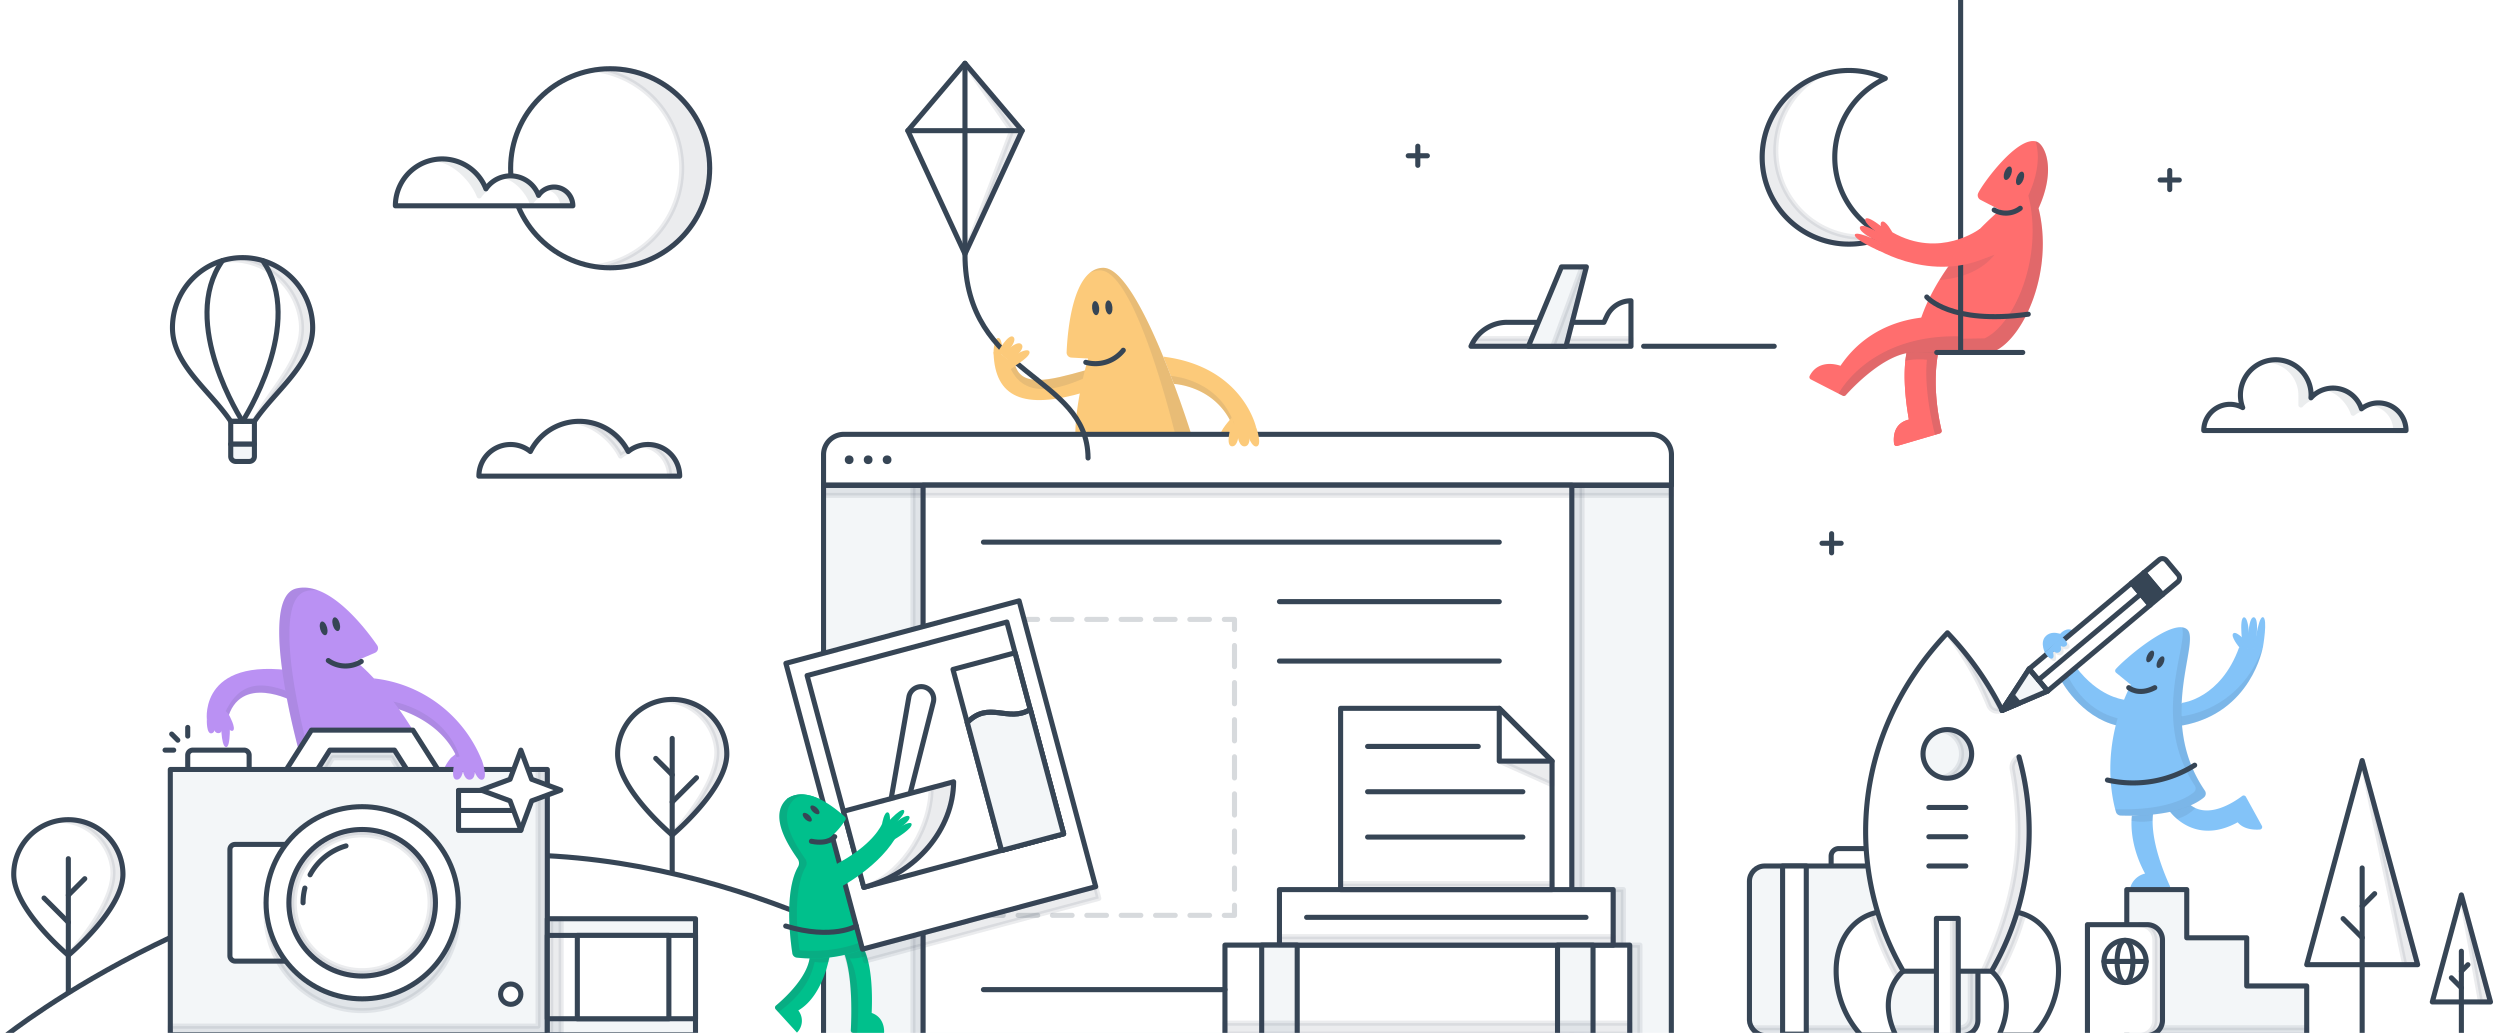<svg id="9c075cb7-42f0-4ca7-8ab9-100a58db04db" data-name="Illo" xmlns="http://www.w3.org/2000/svg" viewBox="0 0 982.67 406"><defs><style>.\36 abf9316-5d8b-4974-ab47-99d735b008ed{fill:#fcca7a;}.\34 2881a2c-de74-4268-88be-ff7d1aca7b3e,.\37 33e680f-5b6a-4dc8-9b11-74540391d759,.b629f2de-0df8-4ada-8980-c5f9ec57976b,.bb7e39f2-5d3a-49ff-acb2-4d6310eddba8,.fd766d19-22f9-482e-9f55-fc03b0696fbd{fill:#364555;}.\34 2881a2c-de74-4268-88be-ff7d1aca7b3e,.\37 33e680f-5b6a-4dc8-9b11-74540391d759,.a1e8719c-0da2-4330-a690-5c75d329d57e{opacity:0.1;}.\37 65fd4cf-f1eb-403e-af64-6230acfc5044{fill:#ba91f3;}.d482d2ea-281f-4538-a7f0-8dd9ab3dda75{fill:#ff6e6e;}.b629f2de-0df8-4ada-8980-c5f9ec57976b{opacity:0.15;}.\33 35a6e46-8fbb-45b8-bd4b-7099c1f2281a{fill:#83c3f8;}.\35 4307f20-ac07-4794-8971-80a4144f2f14,.adb9894a-f740-4abf-b5a1-42a2fe410670{fill:#fff;}.\31 084a985-4772-4867-8586-3bd91f80b5c3,.\31 671a224-8382-417d-aa9b-dd68253e988a,.\34 d371f01-d613-4914-9ea7-86241c74565d,.\35 4307f20-ac07-4794-8971-80a4144f2f14,.\35 c815573-037c-4150-ac52-ba972f7f5be9,.\37 33e680f-5b6a-4dc8-9b11-74540391d759,.bb7e39f2-5d3a-49ff-acb2-4d6310eddba8,.bd983890-07dd-4d84-a56a-ae3fc32aa850{stroke:#364555;stroke-linejoin:round;stroke-width:2px;}.\31 084a985-4772-4867-8586-3bd91f80b5c3,.\34 d371f01-d613-4914-9ea7-86241c74565d,.\35 4307f20-ac07-4794-8971-80a4144f2f14,.\35 c815573-037c-4150-ac52-ba972f7f5be9,.\37 33e680f-5b6a-4dc8-9b11-74540391d759,.bb7e39f2-5d3a-49ff-acb2-4d6310eddba8,.bd983890-07dd-4d84-a56a-ae3fc32aa850{stroke-linecap:round;}.bd983890-07dd-4d84-a56a-ae3fc32aa850{fill:#f3f6f8;}.\31 084a985-4772-4867-8586-3bd91f80b5c3,.\31 671a224-8382-417d-aa9b-dd68253e988a,.\34 d371f01-d613-4914-9ea7-86241c74565d,.\35 c815573-037c-4150-ac52-ba972f7f5be9{fill:none;}.\39 04569fd-6a82-4067-89cb-c99ba6d8aed1{fill:#00c08c;}.\36 e2ba52b-aef2-4e10-9ee9-09720e924ffd{opacity:0.2;}.\35 c815573-037c-4150-ac52-ba972f7f5be9{stroke-dasharray:7.72 5.79;}.\31 084a985-4772-4867-8586-3bd91f80b5c3{stroke-dasharray:8.33 6.25;}</style></defs><title>homepage</title><path class="6abf9316-5d8b-4974-ab47-99d735b008ed" d="M493.75,168.06s-5.05-23.94-36.53-27.88c1.29,3.19,4.19,10.74,4.19,10.74s17.24,0.7,23.58,17.7A12.3,12.3,0,0,0,493.75,168.06Z"/><path class="42881a2c-de74-4268-88be-ff7d1aca7b3e" d="M485.15,166.74c-5.57-16.21-21.41-18.65-24.95-19l1.22,3.15s16.06,0.66,22.88,16A2.4,2.4,0,0,0,485.15,166.74Z"/><path class="765fd4cf-f1eb-403e-af64-6230acfc5044" d="M177.2,297.93s-3.77,4.52-2.39,5.68,5.64-3.77,5.64-3.77l-1.1-3.68Z"/><path class="765fd4cf-f1eb-403e-af64-6230acfc5044" d="M189.36,298.76A51.91,51.91,0,0,0,147,266.66c1.34,3.33,6,11.11,6,11.11s20.66,3.86,27.26,21.57A12.81,12.81,0,0,0,189.36,298.76Z"/><path class="42881a2c-de74-4268-88be-ff7d1aca7b3e" d="M153.4,275.61c0.27,0.7.66,1.62,1,2.5,3.76,1,14,4.31,20.93,12.79a28,28,0,0,1,4.14,6.67,4.78,4.78,0,0,0,1.18-.28C174.88,280.4,157.08,276,153.4,275.61Z"/><path class="765fd4cf-f1eb-403e-af64-6230acfc5044" d="M81.3,282.71s-3.08-26.58,39.17-18.12c-1.34,3.33-5.11,11.13-5.11,11.13s-21.26-11.41-26,7.25C84.06,284.5,81.3,282.71,81.3,282.71Z"/><path class="42881a2c-de74-4268-88be-ff7d1aca7b3e" d="M87.95,281.29c-0.26.62,0.75,1.09,1.53,1.35,4.91-18.16,25.88-6.91,25.88-6.91s0.49-1,1.19-2.48a25.75,25.75,0,0,0-2.58-1.16C101.57,267.22,93.39,268.44,87.95,281.29Z"/><path class="765fd4cf-f1eb-403e-af64-6230acfc5044" d="M117.41,294.85s-16.52-59.54-1.05-63.51c12.92-3.32,27.45,15.88,31.87,22.27a2,2,0,0,1-.86,3l-7.6,3.26S150.7,268.1,162.29,287A88.05,88.05,0,0,1,117.41,294.85Z"/><path class="42881a2c-de74-4268-88be-ff7d1aca7b3e" d="M120.36,232.35a12.67,12.67,0,0,1,4.63-.29,14.28,14.28,0,0,0-8.63-.71c-15.47,4,1.05,63.51,1.05,63.51s1.38,0.19,3.81.3C119.44,288.48,105.88,236.06,120.36,232.35Z"/><path class="6abf9316-5d8b-4974-ab47-99d735b008ed" d="M426.43,145.61c-14.17,4-24.73,6.57-27.35-1.93,0,0-9-8.06-8.54-4.69,0.67,17,11.48,22.38,35.89,15.13S426.43,145.61,426.43,145.61Z"/><path class="42881a2c-de74-4268-88be-ff7d1aca7b3e" d="M427.43,148.1s0.46-1.58.74-2.36c-1-.09-1.74-0.13-1.74-0.13-14.08,4-24.59,6.54-27.3-1.78l-1.8,1.23C403,156.85,416,153.24,427.43,148.1Z"/><path class="6abf9316-5d8b-4974-ab47-99d735b008ed" d="M390.52,138.45s0.15-5.64,1.88-5.61,1.68,6.29,1.68,6.29l-3.12,2Z"/><path class="6abf9316-5d8b-4974-ab47-99d735b008ed" d="M468.26,170.72s-20.33-65.45-34.58-65.45c-12.21,0-14.13,25.82-14.43,33.22a2,2,0,0,0,1.89,2.07l6.54,0.36s-5,16.84-5,29.8h45.56Z"/><path class="42881a2c-de74-4268-88be-ff7d1aca7b3e" d="M432.36,106.27c13.21,0,27.55,56.25,29.57,64.45h6.32s-20.33-65.45-34.58-65.45a8.21,8.21,0,0,0-5.46,2.11A8.37,8.37,0,0,1,432.36,106.27Z"/><path class="6abf9316-5d8b-4974-ab47-99d735b008ed" d="M480,171.17c1.28,1.07,5.41-3.62,5.41-3.62L484.33,164S478.66,170.06,480,171.17Z"/><path class="d482d2ea-281f-4538-a7f0-8dd9ab3dda75" d="M750.11,136.1s-3.42,8.08.2,28.82c-6.15,1.51-6.11,7.06-5.82,9.51a1,1,0,0,0,1.28.84l16.71-4.91a1,1,0,0,0,.69-1.2c-1-4.15-4.79-21.56.24-36.69Z"/><path class="d482d2ea-281f-4538-a7f0-8dd9ab3dda75" d="M750.11,136.1s-3.42,8.08.2,28.82c-6.15,1.51-6.11,7.06-5.82,9.51a1,1,0,0,0,1.28.84l16.71-4.91a1,1,0,0,0,.69-1.2c-1-4.15-4.79-21.56.24-36.69Z"/><path class="b629f2de-0df8-4ada-8980-c5f9ec57976b" d="M761.36,141.7q0.1-.78.22-1.56c0-.17.06-0.34,0.09-0.51,0.06-.38.13-0.76,0.2-1.14l0.12-.62q0.11-.54.23-1.07l0.13-.59c0.1-.41.2-0.82,0.31-1.23,0.17-.64.35-1.29,0.56-1.92l-2.08,0-1.49.41h0l-9.55,2.61a22.53,22.53,0,0,0-1.17,5.73,27.27,27.27,0,0,1,8.48-.41c-1.32,12.87,3.18,29.49,3.18,29.49l1.88-.55a1,1,0,0,0,.69-1.2C762.35,165.84,759.78,154,761.36,141.7Z"/><path class="335a6e46-8fbb-45b8-bd4b-7099c1f2281a" d="M834.9,275.05c-1-.23-10.09-1.32-18.86-12.8l-6,5s7.53,14.58,22.32,18S834.9,275.05,834.9,275.05Z"/><path class="42881a2c-de74-4268-88be-ff7d1aca7b3e" d="M839.65,283.15c-17.72.13-25.31-14.07-27.07-18l-2.52,2.11s7.53,14.58,22.32,18C838.31,286.66,839.89,285.28,839.65,283.15Z"/><path class="335a6e46-8fbb-45b8-bd4b-7099c1f2281a" d="M857.82,276.25s15.05-1.63,22.33-21.86c5.87,1,9.3,0,9.3,0s-4.38,25.83-31.64,30.78C850.11,281.9,857.82,276.25,857.82,276.25Z"/><path class="335a6e46-8fbb-45b8-bd4b-7099c1f2281a" d="M880.15,254.39s-3.61-4.34-2.29-5.45,5.41,3.62,5.41,3.62l-1.06,3.53Z"/><path class="335a6e46-8fbb-45b8-bd4b-7099c1f2281a" d="M881.72,255.47s-1.93-12.83.36-12.82,2.12,12.18,2.12,12.18Z"/><path class="335a6e46-8fbb-45b8-bd4b-7099c1f2281a" d="M883.47,255.22s-0.06-13,2.47-12.58,0.38,12.41.38,12.41Z"/><path class="335a6e46-8fbb-45b8-bd4b-7099c1f2281a" d="M885.81,256.77s1.62-14.53,3.66-14.18,0,11.91,0,11.91Z"/><path class="42881a2c-de74-4268-88be-ff7d1aca7b3e" d="M889.46,254.39h0c-9.41,26.38-33.54,27.33-33.54,27.33L855,283.16a6.52,6.52,0,0,0,2.84,2C885.07,280.22,889.46,254.39,889.46,254.39Z"/><path class="335a6e46-8fbb-45b8-bd4b-7099c1f2281a" d="M852.56,318.52s9.53,14.28,27,4.7c2.41,2.87,6.52,3,8.72,2.85a1,1,0,0,0,.79-1.48l-6.27-11.39a1,1,0,0,0-1.48-.32c-3.18,2.42-14.06,9.72-21.26,2.73C853.19,314,852.56,318.52,852.56,318.52Z"/><path class="42881a2c-de74-4268-88be-ff7d1aca7b3e" d="M860.1,315.61c-6.9-1.57-7.54,2.91-7.54,2.91a18.58,18.58,0,0,0,3.17,3.39,16.23,16.23,0,0,0,7.23-4.31A10.43,10.43,0,0,1,860.1,315.61Z"/><polygon class="54307f20-ac07-4794-8971-80a4144f2f14" points="162.29 286.99 122.42 286.99 112.42 302.71 172.29 302.71 162.29 286.99"/><polygon class="bd983890-07dd-4d84-a56a-ae3fc32aa850" points="155.05 294.85 129.67 294.85 124.67 302.71 160.05 302.71 155.05 294.85"/><polygon class="733e680f-5b6a-4dc8-9b11-74540391d759" points="130.76 297.85 153.95 297.85 156.78 302.71 160.05 302.71 155.05 294.85 129.67 294.85 124.67 302.71 127.94 302.71 130.76 297.85"/><path class="4d371f01-d613-4914-9ea7-86241c74565d" d="M75.79,294.85H95.93a2,2,0,0,1,2,2v5.86a0,0,0,0,1,0,0H73.79a0,0,0,0,1,0,0v-5.86A2,2,0,0,1,75.79,294.85Z"/><path class="335a6e46-8fbb-45b8-bd4b-7099c1f2281a" d="M838,320.6s-1.69,10.2,5.16,22.77a7.94,7.94,0,0,0-5.63,4.93,1,1,0,0,0,.93,1.37H852a1,1,0,0,0,.91-1.42c-2-4.39-7.87-18.06-6.6-28.39Z"/><path class="42881a2c-de74-4268-88be-ff7d1aca7b3e" d="M846.11,322.6a25,25,0,0,1,.16-2.75l-8.3.75a17.78,17.78,0,0,0-.16,2A21.91,21.91,0,0,0,846.11,322.6Z"/><path class="335a6e46-8fbb-45b8-bd4b-7099c1f2281a" d="M804.17,257.4l8.37-7s-5.1-3.39-8.27-.51C801.36,252.51,804.17,257.4,804.17,257.4Z"/><path class="335a6e46-8fbb-45b8-bd4b-7099c1f2281a" d="M809.81,249.11s2.58-3.11,5.4-1L810.66,252Z"/><path class="54307f20-ac07-4794-8971-80a4144f2f14" d="M722.76,333.55h19.59a3,3,0,0,1,3,3v10.69a0,0,0,0,1,0,0H719.76a0,0,0,0,1,0,0V336.55A3,3,0,0,1,722.76,333.55Z"/><rect class="bd983890-07dd-4d84-a56a-ae3fc32aa850" x="687.65" y="340.4" width="89.81" height="66.59" rx="6" ry="6"/><path class="733e680f-5b6a-4dc8-9b11-74540391d759" d="M774.44,341.2c0,0.07,0,.13,0,0.2V400a4,4,0,0,1-4,4H688.65l-0.2,0a6,6,0,0,0,5.2,3h77.81a6,6,0,0,0,6-6V346.4A6,6,0,0,0,774.44,341.2Z"/><rect class="bd983890-07dd-4d84-a56a-ae3fc32aa850" x="323.71" y="190.72" width="333.24" height="216.28"/><path class="54307f20-ac07-4794-8971-80a4144f2f14" d="M657,178.72a8,8,0,0,0-8-8H331.71a8,8,0,0,0-8,8v12H657v-12Z"/><path class="904569fd-6a82-4067-89cb-c99ba6d8aed1" d="M339,372.09s4.51,5.6,3.63,26.07c5.5,1.91,4.87,7.82,4.87,7.82H335.42a1,1,0,0,1-1-1.05c0.29-5,1.16-26.8-4.88-34.61Z"/><path class="b629f2de-0df8-4ada-8980-c5f9ec57976b" d="M334.42,405.94a1,1,0,0,0,1,1.05h1.43c1.78-22.81-1.9-28.42-2.83-30.25a18.15,18.15,0,0,0,6.32-.92,10.69,10.69,0,0,0-1.33-2.73l-9.46-1.76C335.58,379.14,334.71,400.9,334.42,405.94Z"/><line class="4d371f01-d613-4914-9ea7-86241c74565d" x1="323.71" y1="190.72" x2="656.95" y2="190.72"/><rect class="54307f20-ac07-4794-8971-80a4144f2f14" x="362.83" y="190.72" width="255" height="216.28"/><rect class="733e680f-5b6a-4dc8-9b11-74540391d759" x="617.83" y="190.72" width="4" height="216.28" transform="translate(1239.67 597.71) rotate(180)"/><rect class="733e680f-5b6a-4dc8-9b11-74540391d759" x="358.83" y="190.72" width="4" height="216.28" transform="translate(721.67 597.71) rotate(180)"/><circle class="4d371f01-d613-4914-9ea7-86241c74565d" cx="239.83" cy="66.14" r="39.12"/><path class="733e680f-5b6a-4dc8-9b11-74540391d759" d="M239.83,27a39.41,39.41,0,0,0-5.5.39,39.12,39.12,0,0,1,0,77.46A39.12,39.12,0,1,0,239.83,27Z"/><path class="4d371f01-d613-4914-9ea7-86241c74565d" d="M267.16,187.15a12.43,12.43,0,0,0-20.24-9.67,21.5,21.5,0,0,0-38.44,0,12.43,12.43,0,0,0-20.24,9.67h78.92Z"/><path class="4d371f01-d613-4914-9ea7-86241c74565d" d="M323.71,362.91C290,348.44,247.59,336,201.54,336c-110,0-199.13,71-199.13,71"/><rect class="bd983890-07dd-4d84-a56a-ae3fc32aa850" x="66.94" y="302.46" width="148.2" height="104.29"/><polygon class="733e680f-5b6a-4dc8-9b11-74540391d759" points="211.5 302.46 211.5 403.35 66.94 403.35 66.94 406.99 215.14 406.99 215.14 403.35 215.14 302.46 211.5 302.46"/><rect class="54307f20-ac07-4794-8971-80a4144f2f14" x="481.49" y="371.49" width="159.11" height="35.5"/><rect class="54307f20-ac07-4794-8971-80a4144f2f14" x="502.91" y="349.67" width="131.18" height="21.83"/><rect class="733e680f-5b6a-4dc8-9b11-74540391d759" x="634.1" y="349.67" width="4" height="21.83" transform="translate(1272.19 721.16) rotate(180)"/><rect class="733e680f-5b6a-4dc8-9b11-74540391d759" x="640.6" y="371.49" width="4" height="35.5" transform="translate(1285.2 778.49) rotate(180)"/><line class="4d371f01-d613-4914-9ea7-86241c74565d" x1="623.41" y1="360.58" x2="513.59" y2="360.58"/><polygon class="4d371f01-d613-4914-9ea7-86241c74565d" points="526.95 278.42 589.31 278.42 610.06 299.17 610.06 349.67 526.95 349.67 526.95 278.42"/><rect class="bd983890-07dd-4d84-a56a-ae3fc32aa850" x="495.93" y="371.49" width="13.96" height="35.5"/><rect class="bd983890-07dd-4d84-a56a-ae3fc32aa850" x="612.2" y="371.49" width="13.96" height="35.5" transform="translate(1238.37 778.49) rotate(-180)"/><polygon class="4d371f01-d613-4914-9ea7-86241c74565d" points="589.31 299.17 610.06 299.17 589.31 278.42 589.31 299.17"/><polygon class="733e680f-5b6a-4dc8-9b11-74540391d759" points="589.31 299.17 610.06 299.17 610.06 308.46 589.31 299.17"/><rect class="54307f20-ac07-4794-8971-80a4144f2f14" x="180.24" y="310.71" width="24.49" height="15.7"/><rect class="54307f20-ac07-4794-8971-80a4144f2f14" x="180.24" y="310.71" width="24.49" height="7.85"/><polygon class="54307f20-ac07-4794-8971-80a4144f2f14" points="204.73 294.85 208.97 306.31 220.43 310.55 208.97 314.8 204.73 326.25 200.49 314.8 189.03 310.55 200.49 306.31 204.73 294.85"/><rect class="54307f20-ac07-4794-8971-80a4144f2f14" x="90.37" y="331.91" width="51.98" height="45.88" rx="2" ry="2"/><path class="733e680f-5b6a-4dc8-9b11-74540391d759" d="M104.59,354.85v4a37.77,37.77,0,1,0,75.53,0v-4H104.59Z"/><circle class="54307f20-ac07-4794-8971-80a4144f2f14" cx="142.36" cy="354.85" r="37.77"/><circle class="54307f20-ac07-4794-8971-80a4144f2f14" cx="142.36" cy="354.85" r="28.8"/><path class="733e680f-5b6a-4dc8-9b11-74540391d759" d="M142.36,326.05a28.8,28.8,0,1,0,28.8,28.8A28.8,28.8,0,0,0,142.36,326.05Zm0,55.5a26.7,26.7,0,1,1,26.7-26.7A26.7,26.7,0,0,1,142.36,381.55Z"/><path class="54307f20-ac07-4794-8971-80a4144f2f14" d="M121.89,343.85A23.29,23.29,0,0,1,136,332.5"/><path class="54307f20-ac07-4794-8971-80a4144f2f14" d="M119.12,354.85a23.28,23.28,0,0,1,.72-5.77"/><circle class="54307f20-ac07-4794-8971-80a4144f2f14" cx="200.75" cy="390.78" r="3.99"/><rect class="bd983890-07dd-4d84-a56a-ae3fc32aa850" x="215.14" y="361.12" width="58.24" height="45.63"/><rect class="54307f20-ac07-4794-8971-80a4144f2f14" x="215.14" y="367.68" width="58.24" height="32.76"/><rect class="54307f20-ac07-4794-8971-80a4144f2f14" x="226.93" y="367.68" width="35.98" height="32.76"/><path class="54307f20-ac07-4794-8971-80a4144f2f14" d="M26.86,375.49S5.4,357.57,5.4,343.66a21.46,21.46,0,1,1,42.92,0C48.32,357.57,26.86,375.49,26.86,375.49Z"/><path class="733e680f-5b6a-4dc8-9b11-74540391d759" d="M26.86,322.2a21.52,21.52,0,0,0-3.08.25A21.46,21.46,0,0,1,44.31,341.3c1.68,13.8-17.45,34.19-17.45,34.19s21.46-17.92,21.46-31.83A21.46,21.46,0,0,0,26.86,322.2Z"/><line class="4d371f01-d613-4914-9ea7-86241c74565d" x1="26.86" y1="337.53" x2="26.86" y2="390.06"/><line class="4d371f01-d613-4914-9ea7-86241c74565d" x1="26.86" y1="351.86" x2="33.32" y2="345.39"/><line class="4d371f01-d613-4914-9ea7-86241c74565d" x1="26.86" y1="362.53" x2="17.31" y2="352.99"/><path class="54307f20-ac07-4794-8971-80a4144f2f14" d="M264.22,328.21s-21.46-17.92-21.46-31.83a21.46,21.46,0,0,1,42.92,0C285.68,310.28,264.22,328.21,264.22,328.21Z"/><line class="4d371f01-d613-4914-9ea7-86241c74565d" x1="264.22" y1="290.25" x2="264.22" y2="342.78"/><line class="4d371f01-d613-4914-9ea7-86241c74565d" x1="264.22" y1="304.57" x2="257.75" y2="298.1"/><line class="4d371f01-d613-4914-9ea7-86241c74565d" x1="264.22" y1="315.25" x2="273.77" y2="305.7"/><path class="4d371f01-d613-4914-9ea7-86241c74565d" d="M721.19,61.83a34.13,34.13,0,0,1,19.87-31,34.13,34.13,0,1,0,0,62A34.13,34.13,0,0,1,721.19,61.83Z"/><path class="733e680f-5b6a-4dc8-9b11-74540391d759" d="M732.15,93.28a34.13,34.13,0,0,1-17.88-63.2,34.13,34.13,0,1,0,26.8,62.75c-0.33-.15-0.65-0.33-1-0.49A34,34,0,0,1,732.15,93.28Z"/><line class="4d371f01-d613-4914-9ea7-86241c74565d" x1="719.94" y1="209.78" x2="719.94" y2="217.3"/><line class="4d371f01-d613-4914-9ea7-86241c74565d" x1="723.7" y1="213.54" x2="716.18" y2="213.54"/><line class="4d371f01-d613-4914-9ea7-86241c74565d" x1="557.29" y1="57.47" x2="557.29" y2="64.98"/><line class="4d371f01-d613-4914-9ea7-86241c74565d" x1="561.05" y1="61.23" x2="553.53" y2="61.23"/><line class="4d371f01-d613-4914-9ea7-86241c74565d" x1="852.85" y1="67.01" x2="852.85" y2="74.52"/><line class="4d371f01-d613-4914-9ea7-86241c74565d" x1="856.61" y1="70.76" x2="849.09" y2="70.76"/><g class="6e2ba52b-aef2-4e10-9ee9-09720e924ffd"><rect class="adb9894a-f740-4abf-b5a1-42a2fe410670" x="390.34" y="243.47" width="94.91" height="116.32"/><polyline class="4d371f01-d613-4914-9ea7-86241c74565d" points="485.24 355.8 485.24 359.8 481.24 359.8"/><line class="5c815573-037c-4150-ac52-ba972f7f5be9" x1="475.45" y1="359.79" x2="397.24" y2="359.79"/><polyline class="4d371f01-d613-4914-9ea7-86241c74565d" points="394.34 359.8 390.34 359.8 390.34 355.8"/><line class="1084a985-4772-4867-8586-3bd91f80b5c3" x1="390.34" y1="349.55" x2="390.34" y2="250.6"/><polyline class="4d371f01-d613-4914-9ea7-86241c74565d" points="390.34 247.47 390.34 243.47 394.34 243.47"/><line class="5c815573-037c-4150-ac52-ba972f7f5be9" x1="400.13" y1="243.47" x2="478.35" y2="243.47"/><polyline class="4d371f01-d613-4914-9ea7-86241c74565d" points="481.24 243.47 485.24 243.47 485.24 247.47"/><line class="1084a985-4772-4867-8586-3bd91f80b5c3" x1="485.24" y1="253.72" x2="485.24" y2="352.67"/></g><path class="4d371f01-d613-4914-9ea7-86241c74565d" d="M631.63,124.2l-1.18,2.49h-38a15.47,15.47,0,0,0-14.24,9.42h62.87V118.23A10.43,10.43,0,0,0,631.63,124.2Z"/><path class="733e680f-5b6a-4dc8-9b11-74540391d759" d="M578.19,136.1h62.87v-3H579.88A15.46,15.46,0,0,0,578.19,136.1Z"/><line class="4d371f01-d613-4914-9ea7-86241c74565d" x1="697.39" y1="136.1" x2="646.06" y2="136.1"/><polygon class="bd983890-07dd-4d84-a56a-ae3fc32aa850" points="623.55 104.91 613.77 104.91 600.77 136.1 615.55 136.1 623.55 104.91"/><polygon class="733e680f-5b6a-4dc8-9b11-74540391d759" points="623.55 104.91 621.89 104.91 610.35 136.1 615.55 136.1 623.55 104.91"/><path class="54307f20-ac07-4794-8971-80a4144f2f14" d="M945.72,169.22a10.83,10.83,0,0,0-17.51-8.54,11.75,11.75,0,0,0-19.84-4.32c0-.34.05-0.68,0.05-1a13.89,13.89,0,1,0-26.88,4.86,10.31,10.31,0,0,0-15.31,9h79.49Z"/><path class="733e680f-5b6a-4dc8-9b11-74540391d759" d="M254.72,174.71a12.45,12.45,0,0,0-2,.17,12.43,12.43,0,0,1,10.46,12.26h4A12.43,12.43,0,0,0,254.72,174.71Z"/><path class="733e680f-5b6a-4dc8-9b11-74540391d759" d="M243.94,179.25a12.47,12.47,0,0,1,3-1.78c-3.81-6-11.54-11.86-19.22-11.86-0.68,0-1.34,0-2,.1C233.25,166.42,240.68,172.79,243.94,179.25Z"/><g class="a1e8719c-0da2-4330-a690-5c75d329d57e"><path class="bb7e39f2-5d3a-49ff-acb2-4d6310eddba8" d="M924.94,162.43a10.88,10.88,0,0,1,3.27-1.75c-2-3.78-6.63-8.12-11.19-8.12a11.71,11.71,0,0,0-2,.18C919.37,153.49,923.61,158.34,924.94,162.43Z"/><path class="bb7e39f2-5d3a-49ff-acb2-4d6310eddba8" d="M904.42,155.34c0,0.35,0,3.5,0,3.84a11.85,11.85,0,0,1,3.93-2.81c-0.88-6.83-6.77-14.92-13.84-14.92a13.92,13.92,0,0,0-2,.16A13.88,13.88,0,0,1,904.42,155.34Z"/><path class="bb7e39f2-5d3a-49ff-acb2-4d6310eddba8" d="M934.87,158.38a10.79,10.79,0,0,0-2,.19,10.84,10.84,0,0,1,8.85,10.65h4A10.85,10.85,0,0,0,934.87,158.38Z"/></g><path class="904569fd-6a82-4067-89cb-c99ba6d8aed1" d="M326.32,374.43s-2.18,16.69-12.53,22.74a6.57,6.57,0,0,1-.53,8.72l-8.37-9.18a1,1,0,0,1,.09-1.44c3.16-2.63,14.46-12.72,13.29-21.57A6.66,6.66,0,0,1,326.32,374.43Z"/><path class="b629f2de-0df8-4ada-8980-c5f9ec57976b" d="M318.27,373.71c1.17,8.85-10.13,18.94-13.29,21.57a1,1,0,0,0-.09,1.44l1.06,1.16c11.51-8.38,13.18-15.64,14.27-19.77a18.18,18.18,0,0,0,5.6,0,29.46,29.46,0,0,0,.5-3.69A6.66,6.66,0,0,0,318.27,373.71Z"/><path class="904569fd-6a82-4067-89cb-c99ba6d8aed1" d="M339,373.09s-10.5,5-25.81,3.32a2,2,0,0,1-1.75-1.7c-2-13.52-1.79-26.91,2.21-33.93a2.92,2.92,0,0,0-.09-3.14c-3.82-5.44-11.49-17.17-4.2-23.66C321,306,339,328.21,339,328.21v44.89Z"/><rect class="54307f20-ac07-4794-8971-80a4144f2f14" x="322.34" y="246.47" width="94.91" height="116.32" transform="translate(-66.24 106.09) rotate(-15)"/><rect class="733e680f-5b6a-4dc8-9b11-74540391d759" x="338.01" y="360.73" width="94.91" height="4.76" transform="translate(-80.85 112.14) rotate(-15)"/><rect class="54307f20-ac07-4794-8971-80a4144f2f14" x="327.01" y="253.56" width="81.29" height="86.18" transform="translate(-64.25 105.26) rotate(-15)"/><rect class="4d371f01-d613-4914-9ea7-86241c74565d" x="383.69" y="258.61" width="25.28" height="73.67" transform="translate(-62.96 112.64) rotate(-15)"/><path class="bd983890-07dd-4d84-a56a-ae3fc32aa850" d="M418.07,327.75L405,278.85c-8.83,5.35-16.2-3.61-24.79,5.15l13.48,50.29Z"/><path class="4d371f01-d613-4914-9ea7-86241c74565d" d="M380.17,284c8.59-8.76,16,.2,24.79-5.15"/><path class="4d371f01-d613-4914-9ea7-86241c74565d" d="M355.85,319.32L349.57,318l7.68-44a4.92,4.92,0,0,1,5.88-4h0a4.92,4.92,0,0,1,3.74,6Z"/><path class="54307f20-ac07-4794-8971-80a4144f2f14" d="M374.84,307.3l-43.3,11.6,8,29.89C360.51,343.18,374.67,325.73,374.84,307.3Z"/><path class="733e680f-5b6a-4dc8-9b11-74540391d759" d="M366,309.68c-0.16,18.43-13.88,35.76-26.42,39.12,21-5.62,35.13-23.06,35.29-41.49Z"/><path class="4d371f01-d613-4914-9ea7-86241c74565d" d="M95.34,101.27a27.55,27.55,0,0,0-27.55,27.55c0,14.56,14.84,24.71,22.9,36.8H100c8.06-12.08,22.9-22.24,22.9-36.8A27.55,27.55,0,0,0,95.34,101.27Z"/><path class="733e680f-5b6a-4dc8-9b11-74540391d759" d="M122.89,128.82a27.55,27.55,0,0,0-34.81-26.58,27.55,27.55,0,0,1,30.29,24.13c1.72,14.46-11.8,26.3-18.38,39.25C108.06,153.53,122.89,143.38,122.89,128.82Z"/><path class="4d371f01-d613-4914-9ea7-86241c74565d" d="M95.34,165.62s-25.25-38.76-7.87-63.2"/><path class="4d371f01-d613-4914-9ea7-86241c74565d" d="M95.34,165.62s25.25-38.76,7.87-63.2"/><rect class="4d371f01-d613-4914-9ea7-86241c74565d" x="90.69" y="165.62" width="9.31" height="8.98"/><path class="bd983890-07dd-4d84-a56a-ae3fc32aa850" d="M100,174.6H90.69v4.78a2,2,0,0,0,2,2H98a2,2,0,0,0,2-2V174.6Z"/><path class="54307f20-ac07-4794-8971-80a4144f2f14" d="M782.8,381.75s-4.85-23.56,6.1-23.56c11.73,0,20.24,9.8,20.24,23.24a37.42,37.42,0,0,1-9.73,25.4H785.76C793.65,390.12,782.8,381.75,782.8,381.75Z"/><path class="733e680f-5b6a-4dc8-9b11-74540391d759" d="M788.9,358.19c-11,0-6.1,23.56-6.1,23.56a13.56,13.56,0,0,1,2.29,2.47,112.08,112.08,0,0,0,10.42-24.9A19.46,19.46,0,0,0,788.9,358.19Z"/><path class="54307f20-ac07-4794-8971-80a4144f2f14" d="M748.07,381.75s4.85-23.56-6.1-23.56c-11.73,0-20.24,9.8-20.24,23.24a37.42,37.42,0,0,0,9.73,25.4h13.65C737.22,390.12,748.07,381.75,748.07,381.75Z"/><path class="733e680f-5b6a-4dc8-9b11-74540391d759" d="M742,358.19c11,0,6.1,23.56,6.1,23.56a13.56,13.56,0,0,0-2.29,2.47,112.08,112.08,0,0,1-10.42-24.9A19.46,19.46,0,0,1,742,358.19Z"/><path class="54307f20-ac07-4794-8971-80a4144f2f14" d="M787,279.25a127,127,0,0,0-21.52-30.5c-20.06,21.06-32.16,48.31-32.16,78.09a109.74,109.74,0,0,0,14.8,54.9H782.8a109.74,109.74,0,0,0,14.8-54.9,108.5,108.5,0,0,0-4-29.34"/><path class="733e680f-5b6a-4dc8-9b11-74540391d759" d="M765.43,248.76a123.23,123.23,0,0,1,16.35,28.52,3.62,3.62,0,0,0,4.05,2.21l0.84-.17A119.58,119.58,0,0,0,765.43,248.76Z"/><path class="733e680f-5b6a-4dc8-9b11-74540391d759" d="M793.23,297.69a4.53,4.53,0,0,0-2.28,4.78,133.21,133.21,0,0,1,2.24,24.38c0,19.77-6.09,38.43-13.73,54.9h3.34a109.74,109.74,0,0,0,14.8-54.9,108.49,108.49,0,0,0-4-29.34Z"/><circle class="bd983890-07dd-4d84-a56a-ae3fc32aa850" cx="765.43" cy="296.33" r="9.56"/><path class="733e680f-5b6a-4dc8-9b11-74540391d759" d="M765.43,286.77a9.58,9.58,0,0,0-2,.21,9.55,9.55,0,0,1,0,18.69A9.56,9.56,0,1,0,765.43,286.77Z"/><line class="4d371f01-d613-4914-9ea7-86241c74565d" x1="758.17" y1="317.39" x2="772.69" y2="317.39"/><line class="4d371f01-d613-4914-9ea7-86241c74565d" x1="758.17" y1="328.9" x2="772.69" y2="328.9"/><line class="4d371f01-d613-4914-9ea7-86241c74565d" x1="758.17" y1="340.4" x2="772.69" y2="340.4"/><rect class="54307f20-ac07-4794-8971-80a4144f2f14" x="761.14" y="360.99" width="8.58" height="46"/><rect class="733e680f-5b6a-4dc8-9b11-74540391d759" x="767.44" y="360.99" width="2.28" height="46"/><rect class="54307f20-ac07-4794-8971-80a4144f2f14" x="700.68" y="340.4" width="9.31" height="66.09"/><polygon class="bd983890-07dd-4d84-a56a-ae3fc32aa850" points="883.11 387.55 883.11 368.61 859.54 368.61 859.54 349.67 835.97 349.67 835.97 406.97 906.69 406.97 906.69 387.55 883.11 387.55"/><rect class="733e680f-5b6a-4dc8-9b11-74540391d759" x="835.97" y="403.97" width="70.72" height="3"/><path class="54307f20-ac07-4794-8971-80a4144f2f14" d="M820.51,363.46H844a6,6,0,0,1,6,6V401a6,6,0,0,1-6,6H820.51a0,0,0,0,1,0,0V363.46A0,0,0,0,1,820.51,363.46Z"/><path class="733e680f-5b6a-4dc8-9b11-74540391d759" d="M844,363.46h-3a6,6,0,0,1,6,6V401a6,6,0,0,1-6,6h3a6,6,0,0,0,6-6V369.46A6,6,0,0,0,844,363.46Z"/><circle class="54307f20-ac07-4794-8971-80a4144f2f14" cx="835.28" cy="377.91" r="8.29"/><ellipse class="54307f20-ac07-4794-8971-80a4144f2f14" cx="835.28" cy="377.91" rx="3.12" ry="8.29"/><line class="4d371f01-d613-4914-9ea7-86241c74565d" x1="843.57" y1="377.91" x2="826.99" y2="377.91"/><polygon class="4d371f01-d613-4914-9ea7-86241c74565d" points="845.14 237.84 837.85 229.15 797.6 262.92 797.6 262.92 797.6 262.92 786.96 279.25 804.89 271.61 804.89 271.61 804.89 271.61 845.14 237.84"/><polygon class="bd983890-07dd-4d84-a56a-ae3fc32aa850" points="797.6 262.92 797.6 262.92 797.6 262.92 786.96 279.25 804.89 271.61 804.89 271.61 804.89 271.61 804.89 271.61 797.6 262.92 797.6 262.92"/><rect class="bb7e39f2-5d3a-49ff-acb2-4d6310eddba8" x="838.25" y="228.29" width="11.34" height="6.33" transform="translate(478.76 -563.8) rotate(50)"/><path class="4d371f01-d613-4914-9ea7-86241c74565d" d="M846.43,221.35h7.34a2,2,0,0,1,2,2v7.82a0,0,0,0,1,0,0H844.43a0,0,0,0,1,0,0v-7.82A2,2,0,0,1,846.43,221.35Z" transform="translate(477 -570.39) rotate(50)"/><line class="4d371f01-d613-4914-9ea7-86241c74565d" x1="801.24" y1="267.27" x2="841.49" y2="233.49"/><polygon class="bb7e39f2-5d3a-49ff-acb2-4d6310eddba8" points="793.55 276.44 790.87 273.25 786.96 279.25 793.55 276.44"/><polygon class="54307f20-ac07-4794-8971-80a4144f2f14" points="928.49 298.95 906.69 379.18 950.3 379.18 928.49 298.95"/><polygon class="733e680f-5b6a-4dc8-9b11-74540391d759" points="950.3 379.18 928.49 298.95 945.22 379.18 950.3 379.18"/><line class="4d371f01-d613-4914-9ea7-86241c74565d" x1="928.49" y1="406.99" x2="928.49" y2="341.17"/><line class="4d371f01-d613-4914-9ea7-86241c74565d" x1="928.49" y1="356.17" x2="933.4" y2="351.27"/><line class="4d371f01-d613-4914-9ea7-86241c74565d" x1="928.49" y1="368.57" x2="921" y2="361.08"/><polygon class="54307f20-ac07-4794-8971-80a4144f2f14" points="967.49 351.77 956.06 393.83 978.93 393.83 967.49 351.77"/><polygon class="733e680f-5b6a-4dc8-9b11-74540391d759" points="967.49 351.77 975.02 393.83 978.93 393.83 967.49 351.77"/><line class="4d371f01-d613-4914-9ea7-86241c74565d" x1="967.49" y1="406.99" x2="967.49" y2="373.9"/><line class="4d371f01-d613-4914-9ea7-86241c74565d" x1="967.49" y1="381.77" x2="970.06" y2="379.2"/><line class="4d371f01-d613-4914-9ea7-86241c74565d" x1="967.49" y1="388.28" x2="963.56" y2="384.35"/><line class="4d371f01-d613-4914-9ea7-86241c74565d" x1="589.31" y1="259.85" x2="502.91" y2="259.85"/><line class="4d371f01-d613-4914-9ea7-86241c74565d" x1="589.31" y1="236.48" x2="502.91" y2="236.48"/><line class="4d371f01-d613-4914-9ea7-86241c74565d" x1="589.31" y1="213.1" x2="386.56" y2="213.1"/><line class="4d371f01-d613-4914-9ea7-86241c74565d" x1="481.49" y1="388.99" x2="386.56" y2="388.99"/><polygon class="4d371f01-d613-4914-9ea7-86241c74565d" points="356.84 51.36 379.3 99.84 401.77 51.36 379.3 24.88 356.84 51.36"/><polygon class="733e680f-5b6a-4dc8-9b11-74540391d759" points="397.7 51.36 379.3 99.84 401.77 51.36 379.3 24.88 397.7 51.36"/><line class="4d371f01-d613-4914-9ea7-86241c74565d" x1="401.77" y1="51.36" x2="356.84" y2="51.36"/><path class="4d371f01-d613-4914-9ea7-86241c74565d" d="M379.3,24.88v75c0,48.88,48.11,47,48.38,80.14"/><line class="4d371f01-d613-4914-9ea7-86241c74565d" x1="73.79" y1="289.33" x2="73.79" y2="285.93"/><line class="4d371f01-d613-4914-9ea7-86241c74565d" x1="69.89" y1="290.94" x2="67.49" y2="288.54"/><line class="4d371f01-d613-4914-9ea7-86241c74565d" x1="68.28" y1="294.85" x2="64.88" y2="294.85"/><line class="4d371f01-d613-4914-9ea7-86241c74565d" x1="797.6" y1="262.92" x2="804.89" y2="271.61"/><path class="335a6e46-8fbb-45b8-bd4b-7099c1f2281a" d="M831.72,319.17c-1.58-5.36-6.26-25.84,5.84-50l-5.79-4.74a1,1,0,0,1-.13-1.42c3.11-3.66,22.37-20.32,28-15.65s-12.22,35.23,7,63.4a2,2,0,0,1-.35,2.67c-3,2.52-11.93,7.78-32.79,7.13A2,2,0,0,1,831.72,319.17Z"/><path class="42881a2c-de74-4268-88be-ff7d1aca7b3e" d="M866.7,310.79c-19.24-28.17-1.34-58.73-7-63.4a3.72,3.72,0,0,0-2-.78c2.42,7.56-12.4,35.61,5,62.18a2,2,0,0,1-.4,2.67c-3,2.39-11.48,7.22-30.89,6.61,0.11,0.42.22,0.79,0.31,1.11a2,2,0,0,0,1.84,1.42c20.86,0.65,29.75-4.61,32.79-7.13A2,2,0,0,0,866.7,310.79Z"/><path class="4d371f01-d613-4914-9ea7-86241c74565d" d="M828.37,306.61a45.44,45.44,0,0,0,34.28-5.83"/><path class="4d371f01-d613-4914-9ea7-86241c74565d" d="M836.74,270.3s3.78,3.35,10.23,0"/><ellipse class="fd766d19-22f9-482e-9f55-fc03b0696fbd" cx="849.21" cy="260.24" rx="2.48" ry="1.24" transform="translate(241.24 907.75) rotate(-63.84)"/><ellipse class="fd766d19-22f9-482e-9f55-fc03b0696fbd" cx="845.14" cy="258" rx="2.48" ry="1.24" transform="translate(240.99 902.85) rotate(-63.84)"/><g class="a1e8719c-0da2-4330-a690-5c75d329d57e"><path class="fd766d19-22f9-482e-9f55-fc03b0696fbd" d="M807.79,259.76c0.55-.4.45-1.3,0.2-2.27,0.74,2.95-.57-1.06.48-0.33a1.57,1.57,0,0,0,1.9.21,1.51,1.51,0,0,0,.63-2,0.25,0.25,0,0,1,.35-0.32,1.52,1.52,0,0,0,1.87-.26c0.82-.74-0.34-2.21-1.77-3.53l-6.73,6.24C805.77,259,807,260.36,807.79,259.76Z"/></g><path class="335a6e46-8fbb-45b8-bd4b-7099c1f2281a" d="M806.79,258.76c0.52-.38.45-1.22,0.23-2.14a0.37,0.37,0,0,1,.57-0.38,1.58,1.58,0,0,0,2.42-1.9,0.25,0.25,0,0,1,.35-0.32,1.52,1.52,0,0,0,1.87-.26c0.82-.74-0.34-2.21-1.77-3.53l-6.73,6.24C804.77,258,806,259.36,806.79,258.76Z"/><path class="54307f20-ac07-4794-8971-80a4144f2f14" d="M225.16,80.89a7.36,7.36,0,0,0-13.48-4.09A11.73,11.73,0,0,0,191,74.23a18.42,18.42,0,0,0-35.59,6.66h69.74Z"/><g class="a1e8719c-0da2-4330-a690-5c75d329d57e"><path class="bb7e39f2-5d3a-49ff-acb2-4d6310eddba8" d="M208.94,79.23a7.39,7.39,0,0,1,2.74-2.44c-2.11-3.14-6.93-7.65-11-7.65a11.72,11.72,0,0,0-2,.18C202.86,70.05,207.5,75.39,208.94,79.23Z"/><path class="bb7e39f2-5d3a-49ff-acb2-4d6310eddba8" d="M217.8,73.53a7.34,7.34,0,0,0-2,.28,7.36,7.36,0,0,1,5.36,7.08h4A7.36,7.36,0,0,0,217.8,73.53Z"/><path class="bb7e39f2-5d3a-49ff-acb2-4d6310eddba8" d="M188.36,77A11.82,11.82,0,0,1,191,74.23c-3.21-5.4-10.43-11.77-17.17-11.77a18.59,18.59,0,0,0-2,.12C178.78,63.32,185.91,70.67,188.36,77Z"/></g><rect class="733e680f-5b6a-4dc8-9b11-74540391d759" x="488.33" y="26.1" width="4" height="333.24" transform="translate(297.62 683.05) rotate(-90)"/><line class="4d371f01-d613-4914-9ea7-86241c74565d" x1="537.56" y1="293.4" x2="581.05" y2="293.4"/><line class="4d371f01-d613-4914-9ea7-86241c74565d" x1="537.56" y1="311.21" x2="598.58" y2="311.21"/><line class="4d371f01-d613-4914-9ea7-86241c74565d" x1="537.56" y1="329.02" x2="598.58" y2="329.02"/><rect class="733e680f-5b6a-4dc8-9b11-74540391d759" x="502.91" y="368.16" width="131.18" height="3.33"/><rect class="733e680f-5b6a-4dc8-9b11-74540391d759" x="526.95" y="347.34" width="83.11" height="2.33"/><rect class="733e680f-5b6a-4dc8-9b11-74540391d759" x="216.46" y="361.12" width="4.11" height="45.53"/><path class="733e680f-5b6a-4dc8-9b11-74540391d759" d="M264.22,274.92a21.52,21.52,0,0,0-3.08.25A21.46,21.46,0,0,1,281.67,294c1.68,13.8-17.45,34.19-17.45,34.19s21.46-17.92,21.46-31.83A21.46,21.46,0,0,0,264.22,274.92Z"/><path class="904569fd-6a82-4067-89cb-c99ba6d8aed1" d="M309.37,314c7.06-4.85,16.45,1.39,22.75,7.07a1,1,0,0,1,.18,1.26,32.17,32.17,0,0,1-9.63,9.6C316.2,328.21,309.37,314,309.37,314Z"/><path class="b629f2de-0df8-4ada-8980-c5f9ec57976b" d="M314.29,373.52c-1.78-13.11-1.51-25.91,2.37-32.73a2.92,2.92,0,0,0-.09-3.14c-3.82-5.44-11.49-17.17-4.2-23.66a9.68,9.68,0,0,1,4.26-1.63,10.14,10.14,0,0,0-7.26,1.63c-7.29,6.49.38,18.22,4.2,23.66a2.92,2.92,0,0,1,.09,3.14c-3.79,6.65-4.14,19-2.5,31.8q0.12,1,.29,2.13a2,2,0,0,0,1.75,1.7c0.62,0.07,1.23.12,1.83,0.16l0.43,0,1.65,0.09h0.1q0.93,0,1.84,0h0.1c12,0.05,19.85-3.65,19.85-3.65v-3S329,374.81,314.29,373.52Z"/><path class="904569fd-6a82-4067-89cb-c99ba6d8aed1" d="M346.72,323.8s0.77-4.72,2.22-4.49,0.69,5.47.69,5.47l-2.85,1.28Z"/><path class="904569fd-6a82-4067-89cb-c99ba6d8aed1" d="M346.9,325.4s7.14-8.36,8.41-6.88-6.62,8.12-6.62,8.12Z"/><path class="904569fd-6a82-4067-89cb-c99ba6d8aed1" d="M348,326.39s8.3-7.26,9.43-5.4-7.74,7.13-7.74,7.13Z"/><path class="904569fd-6a82-4067-89cb-c99ba6d8aed1" d="M348.2,328.52s9.06-6.42,10.06-4.77-6.67,6.19-6.67,6.19Z"/><path class="904569fd-6a82-4067-89cb-c99ba6d8aed1" d="M346.72,323.8s-3.23,8.54-19.44,16.61c0.74,7.65,1.47,9.12,1.47,9.12s15.24-7.4,23-19.73C351.17,324.4,346.72,323.8,346.72,323.8Z"/><path class="4d371f01-d613-4914-9ea7-86241c74565d" d="M328.1,328.89s-2.32,3.19-9.16,1.79"/><ellipse class="fd766d19-22f9-482e-9f55-fc03b0696fbd" cx="320.32" cy="318.35" rx="1.12" ry="2.23" transform="translate(-131.05 332.88) rotate(-46.67)"/><ellipse class="fd766d19-22f9-482e-9f55-fc03b0696fbd" cx="317.31" cy="321.25" rx="1.12" ry="2.23" transform="translate(-134.11 331.6) rotate(-46.67)"/><path class="4d371f01-d613-4914-9ea7-86241c74565d" d="M336.56,364s-9.37,5.58-27.72,0"/><path class="d482d2ea-281f-4538-a7f0-8dd9ab3dda75" d="M752.43,138.54l31.67-.53c11.64-5.43,23.29-31.81,17.19-56.14,7.19-15.78,2.28-25.18-.74-26.2-7.47-2.54-21.47,16.81-23,20.28a2,2,0,0,0,.9,2.59l7.72,4S754,108.76,752.43,138.54Z"/><path class="b629f2de-0df8-4ada-8980-c5f9ec57976b" d="M800.54,55.66a4.17,4.17,0,0,0-.44-0.11c1.45,4.42,1.57,11.67-2.82,21.31,6.1,24.32-5.55,50.7-17.19,56.14l-9.43.16v5.07l13.43-.23c11.64-5.43,23.29-31.81,17.19-56.14C808.48,66.09,803.57,56.69,800.54,55.66Z"/><path class="4d371f01-d613-4914-9ea7-86241c74565d" d="M797.24,123.5c-30.7,4.24-39.89-6.76-39.89-6.76"/><path class="42881a2c-de74-4268-88be-ff7d1aca7b3e" d="M762.31,110.06c6.23-.44,15.7-2.46,21.73-9.95a71.31,71.31,0,0,1-18,4.29C764.78,106.22,763.52,108.1,762.31,110.06Z"/><line class="4d371f01-d613-4914-9ea7-86241c74565d" x1="761.27" y1="138.54" x2="795.08" y2="138.54"/><line class="1671a224-8382-417d-aa9b-dd68253e988a" x1="770.66" x2="770.66" y2="138.54"/><path class="d482d2ea-281f-4538-a7f0-8dd9ab3dda75" d="M763.8,124.64s-25.44-2.93-40.36,19.13c-4.63-1.52-9.71-.81-12.11,4a1,1,0,0,0,.44,1.35c6.15,3.18,10.85,5.57,12.54,6.43a1,1,0,0,0,1.19-.22c2.69-3,15.67-16.83,26.93-16.83Z"/><path class="d482d2ea-281f-4538-a7f0-8dd9ab3dda75" d="M778.14,90s-15.68,11.88-34.3,1.31c-3.69,4.67-6.93,6.21-6.93,6.21S761.27,113,785.21,99C788.77,91.41,778.14,90,778.14,90Z"/><path class="d482d2ea-281f-4538-a7f0-8dd9ab3dda75" d="M743.84,91.35s-2.63-5-4.16-4.2S741,93.53,741,93.53l3.67,0.37Z"/><path class="d482d2ea-281f-4538-a7f0-8dd9ab3dda75" d="M744.12,92.85s-9.61-8.72-10.87-6.8,9,8.51,9,8.51Z"/><path class="d482d2ea-281f-4538-a7f0-8dd9ab3dda75" d="M742.94,94.17s-10.8-7.26-11.84-4.91,10.12,7.19,10.12,7.19Z"/><path class="d482d2ea-281f-4538-a7f0-8dd9ab3dda75" d="M742.94,97s-13-6.7-13.83-4.81S739,98.74,739,98.74Z"/><path class="b629f2de-0df8-4ada-8980-c5f9ec57976b" d="M770.77,138.54c-0.07-2.31-.1-3.25-0.1-6.32-36-1-48,22.52-48,22.52l1.68,0.85a1,1,0,0,0,1.19-.22c2.69-3,15.67-16.83,26.93-16.83h18.34Z"/><path class="4d371f01-d613-4914-9ea7-86241c74565d" d="M783.86,82.54a9.26,9.26,0,0,0,10.23-.67"/><ellipse class="fd766d19-22f9-482e-9f55-fc03b0696fbd" cx="794.06" cy="70.14" rx="2.78" ry="1.39" transform="translate(455.52 791.83) rotate(-69.92)"/><ellipse class="fd766d19-22f9-482e-9f55-fc03b0696fbd" cx="789.26" cy="68.11" rx="2.78" ry="1.39" transform="translate(454.26 785.99) rotate(-69.92)"/><path class="6abf9316-5d8b-4974-ab47-99d735b008ed" d="M483.89,167.45s-2.47,8,.46,8,2.71-7.6,2.71-7.6Z"/><path class="6abf9316-5d8b-4974-ab47-99d735b008ed" d="M486.13,167.61s-0.08,8.12,3.16,7.85,1.34-7.6,1.34-7.6Z"/><path class="6abf9316-5d8b-4974-ab47-99d735b008ed" d="M489.12,166.65s2.07,9.07,4.67,8.85,0-7.43,0-7.43Z"/><path class="6abf9316-5d8b-4974-ab47-99d735b008ed" d="M392.2,138.39s4.28-7.66,6.16-5.92-3.83,7.48-3.83,7.48Z"/><path class="6abf9316-5d8b-4974-ab47-99d735b008ed" d="M393.76,139.58s5.9-6.34,7.79-4.23-4.7,6.68-4.7,6.68Z"/><path class="6abf9316-5d8b-4974-ab47-99d735b008ed" d="M395,142.09s8-5.81,9.49-4.11-5.47,5.74-5.47,5.74Z"/><ellipse class="fd766d19-22f9-482e-9f55-fc03b0696fbd" cx="435.87" cy="120.84" rx="1.39" ry="2.78" transform="translate(-9.97 44.59) rotate(-5.79)"/><ellipse class="fd766d19-22f9-482e-9f55-fc03b0696fbd" cx="430.66" cy="121.12" rx="1.39" ry="2.78" transform="translate(-10.02 44.06) rotate(-5.79)"/><path class="4d371f01-d613-4914-9ea7-86241c74565d" d="M426.79,142.42a14,14,0,0,0,14.73-4.74"/><path class="765fd4cf-f1eb-403e-af64-6230acfc5044" d="M179.09,298.13s-2.57,8.35.48,8.34,2.82-7.92,2.82-7.92Z"/><path class="765fd4cf-f1eb-403e-af64-6230acfc5044" d="M181.42,298.29s-0.08,8.47,3.29,8.18,1.4-7.92,1.4-7.92Z"/><path class="765fd4cf-f1eb-403e-af64-6230acfc5044" d="M184.53,297.29s2.15,9.45,4.87,9.22,0-7.75,0-7.75Z"/><ellipse class="fd766d19-22f9-482e-9f55-fc03b0696fbd" cx="127.21" cy="246.99" rx="1.39" ry="2.78" transform="translate(-61.84 43.4) rotate(-15.63)"/><ellipse class="fd766d19-22f9-482e-9f55-fc03b0696fbd" cx="132.15" cy="245.35" rx="1.39" ry="2.78" transform="translate(-61.21 44.68) rotate(-15.63)"/><path class="4d371f01-d613-4914-9ea7-86241c74565d" d="M142,260a11.7,11.7,0,0,1-12.95-.36"/><path class="765fd4cf-f1eb-403e-af64-6230acfc5044" d="M81.3,282.71s-0.29,6.19,2,5.51,0.58-6,.58-6Z"/><path class="765fd4cf-f1eb-403e-af64-6230acfc5044" d="M83.45,282.32s-0.24,6,2.43,5.86,1.27-5.56,1.27-5.56Z"/><path class="765fd4cf-f1eb-403e-af64-6230acfc5044" d="M86.91,282.87s-0.23,10.36,1.87,10.8,1.5-10.8,1.5-10.8H86.91Z"/><path class="765fd4cf-f1eb-403e-af64-6230acfc5044" d="M90,281s3,5.36,1.53,6.2-4.61-4.59-4.61-4.59l1.72-3.26Z"/><circle class="fd766d19-22f9-482e-9f55-fc03b0696fbd" cx="333.78" cy="180.72" r="1.72"/><circle class="fd766d19-22f9-482e-9f55-fc03b0696fbd" cx="341.24" cy="180.72" r="1.72"/><circle class="fd766d19-22f9-482e-9f55-fc03b0696fbd" cx="348.69" cy="180.72" r="1.72"/><rect class="733e680f-5b6a-4dc8-9b11-74540391d759" x="481.49" y="402.16" width="159.11" height="4.33"/></svg>